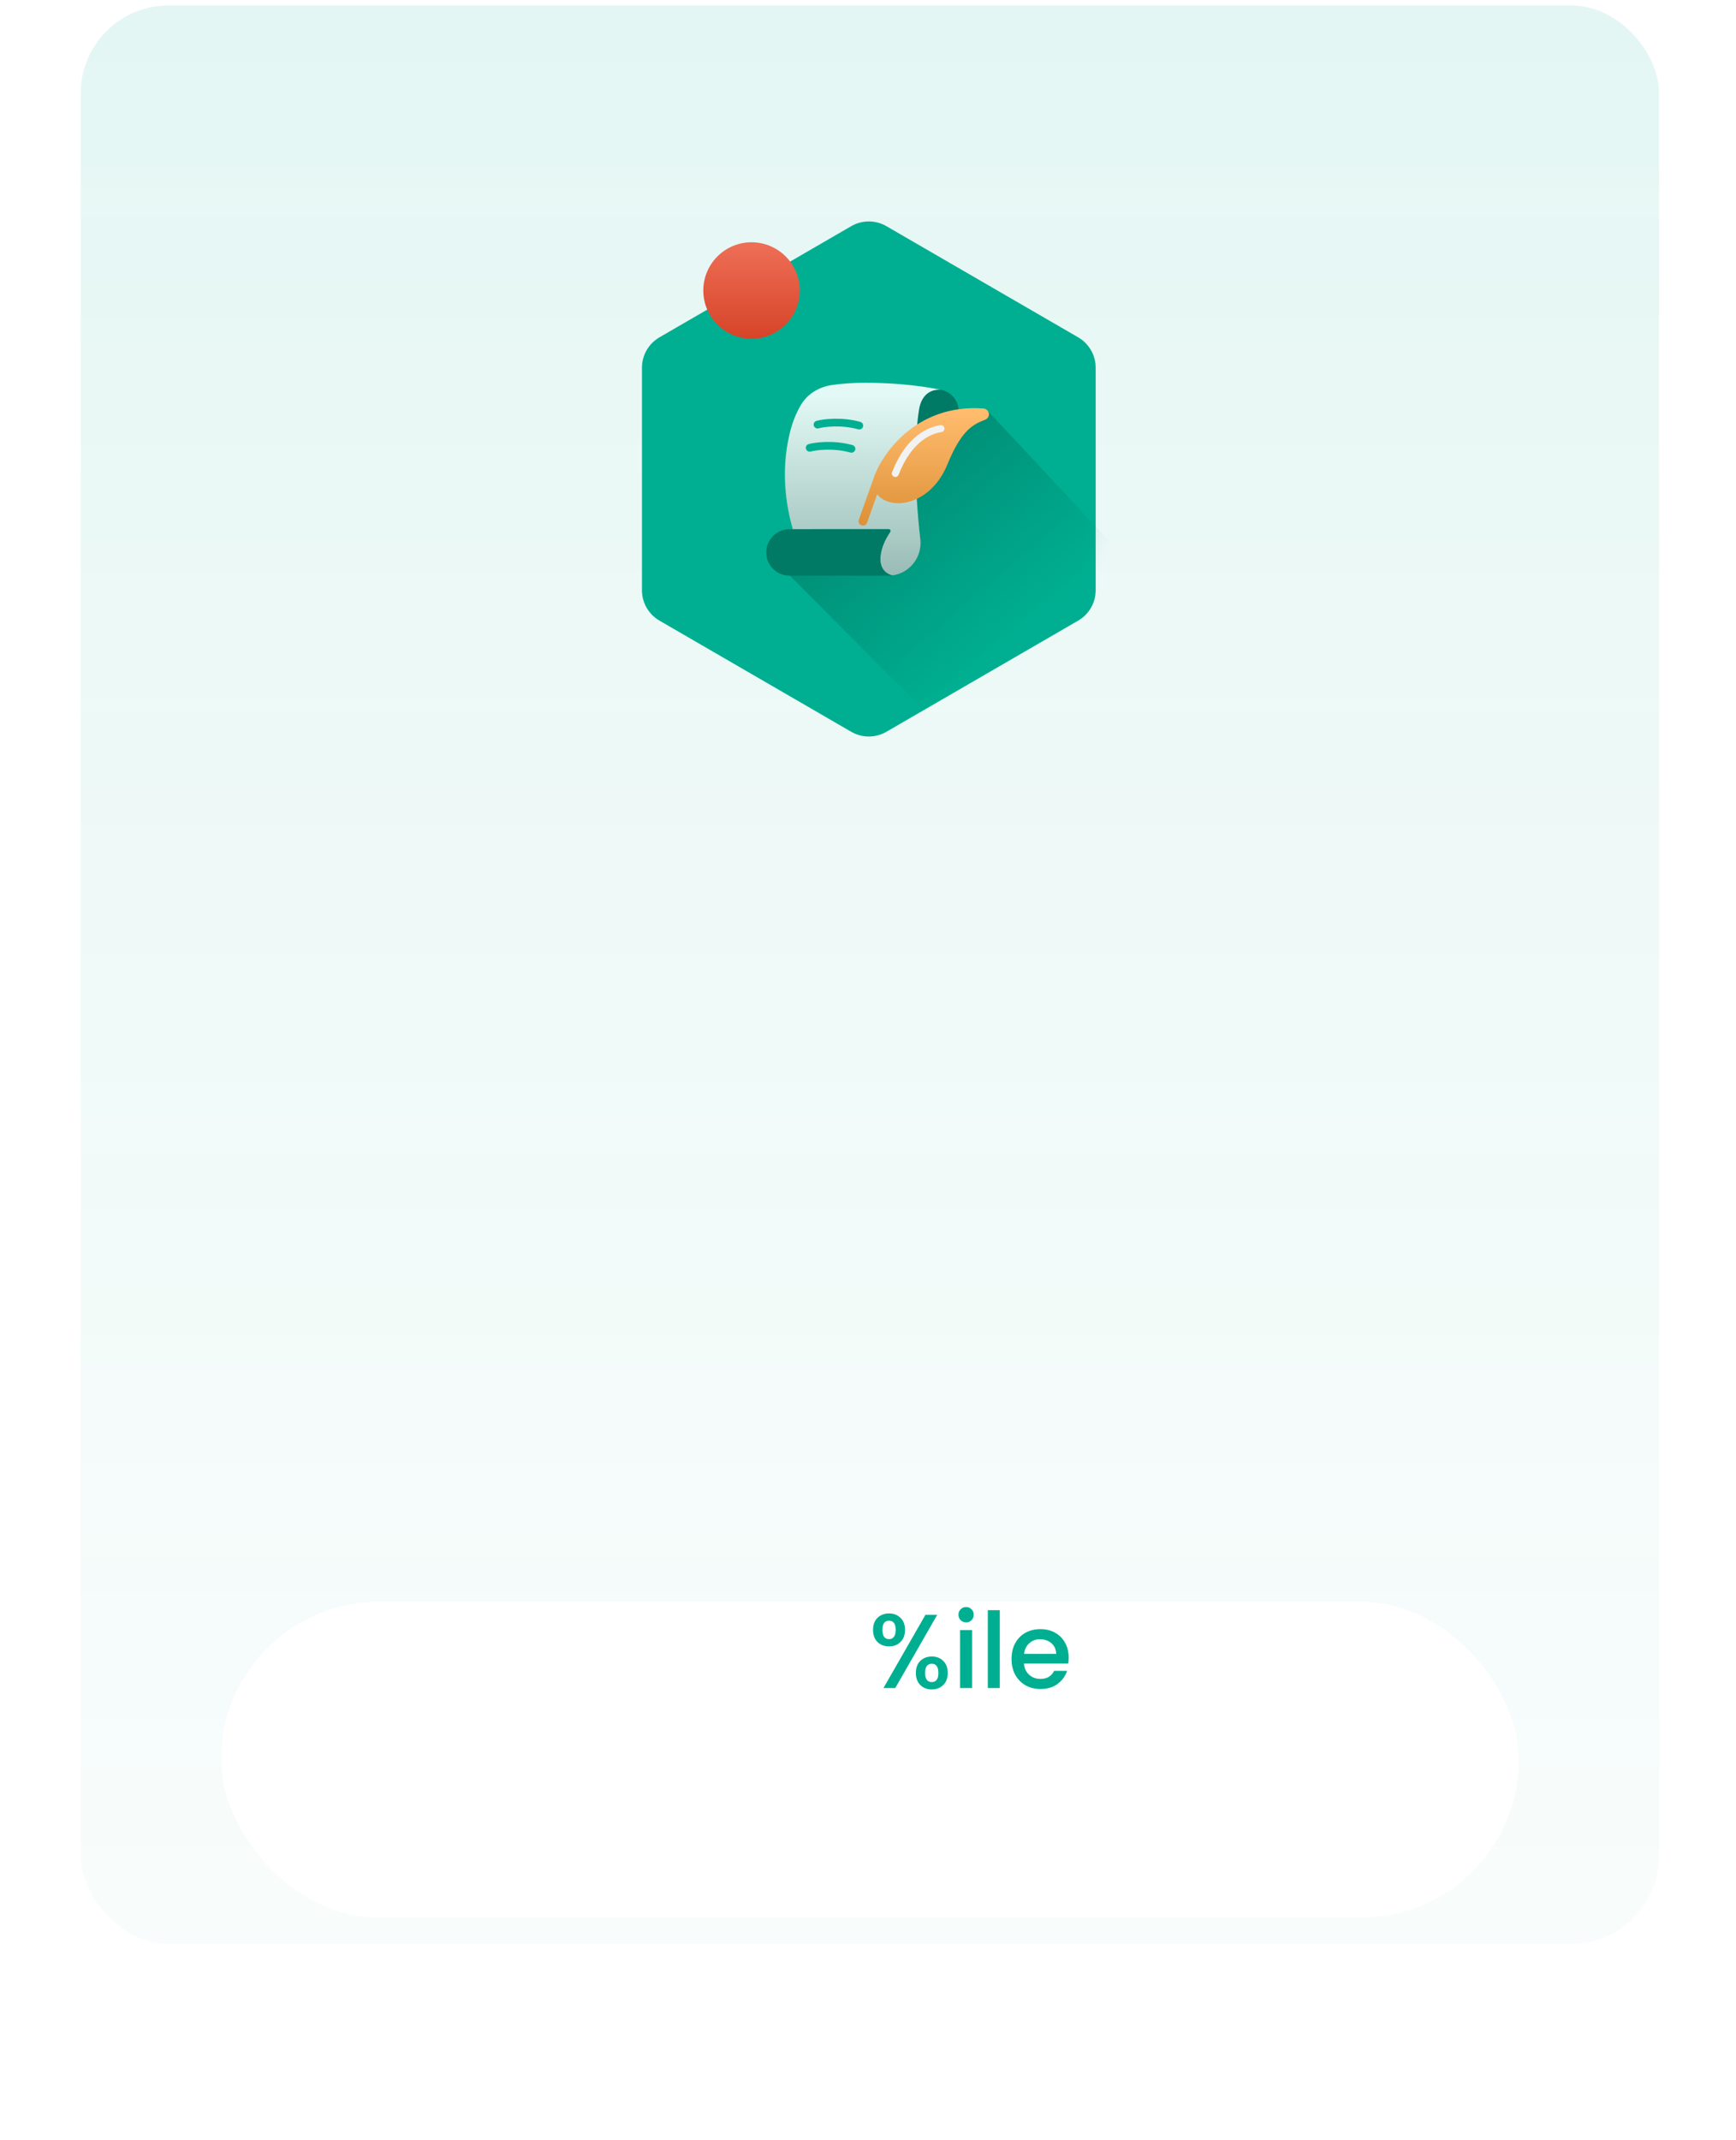 <svg width="129" height="159" viewBox="0 0 129 159" fill="none" xmlns="http://www.w3.org/2000/svg">
<rect x="6" y="0.406" width="117.285" height="144" rx="6.516" fill="url(#paint0_linear_2_269)"/>
<path d="M63.253 16.802C64.062 16.333 65.059 16.333 65.867 16.802L80.118 25.06C80.922 25.527 81.418 26.386 81.418 27.315V43.85C81.418 44.78 80.922 45.639 80.118 46.105L65.867 54.364C65.059 54.833 64.062 54.833 63.253 54.364L49.002 46.105C48.198 45.639 47.703 44.78 47.703 43.85V27.315C47.703 26.386 48.198 25.527 49.002 25.06L63.253 16.802Z" fill="#00AF91"/>
<mask id="mask0_2_269" style="mask-type:alpha" maskUnits="userSpaceOnUse" x="47" y="16" width="35" height="39">
<path d="M63.336 16.801C64.144 16.333 65.141 16.333 65.949 16.801L80.272 25.102C81.076 25.568 81.571 26.427 81.571 27.357V43.974C81.571 44.904 81.076 45.763 80.272 46.229L65.949 54.53C65.141 54.998 64.144 54.998 63.336 54.53L49.013 46.229C48.209 45.763 47.714 44.904 47.714 43.974V27.357C47.714 26.427 48.209 25.568 49.013 25.102L63.336 16.801Z" fill="#C4C4C4"/>
</mask>
<g mask="url(#mask0_2_269)">
<path d="M82.524 40.303L73.267 30.375L57.554 41.621L68.585 52.693V55.95L83.541 57.093L82.524 40.303Z" fill="url(#paint1_linear_2_269)"/>
</g>
<path d="M69.61 28.923H66.776C66.639 28.923 66.58 29.134 66.69 29.215C67.04 29.474 67.471 29.889 67.525 30.387C67.668 31.681 66.902 31.84 66.472 31.83L66.196 31.798C66.196 31.798 66.31 31.826 66.472 31.83L69.426 32.166C70.391 32.277 71.237 31.522 71.237 30.55C71.237 29.651 70.508 28.923 69.61 28.923Z" fill="#007965"/>
<path d="M66.006 42.764H60.694C60.69 42.764 60.685 42.764 60.681 42.764C60.68 42.764 60.678 42.764 60.676 42.764H66.042C66.03 42.764 66.018 42.764 66.006 42.764Z" fill="url(#paint2_linear_2_269)"/>
<path fill-rule="evenodd" clip-rule="evenodd" d="M58.683 32.189C57.956 35.221 58.457 37.982 59.098 39.922C59.418 39.55 59.894 39.314 60.426 39.314H66.055C66.154 39.314 66.211 39.431 66.155 39.511C65.975 39.767 65.675 40.253 65.52 40.828C65.117 42.329 66.006 42.675 66.296 42.747C67.59 42.589 68.539 41.388 68.389 40.071C68.28 39.102 68.17 37.941 68.102 36.708C66.643 37.462 65.113 36.941 65.204 35.694C65.494 34.766 66.432 33.115 68.116 31.955C68.157 31.436 68.214 30.932 68.29 30.449C68.563 28.731 69.92 28.965 69.92 28.965C69.92 28.965 67.895 28.48 64.707 28.438C63.422 28.421 62.469 28.504 61.789 28.608C60.828 28.755 59.978 29.281 59.495 30.116C59.2 30.625 58.894 31.312 58.683 32.189ZM63.771 31.895C62.483 31.532 61.173 31.72 60.834 31.819C60.68 31.864 60.518 31.777 60.472 31.625C60.427 31.473 60.514 31.313 60.668 31.268C61.096 31.142 62.521 30.945 63.93 31.342C64.085 31.385 64.174 31.544 64.13 31.697C64.086 31.85 63.925 31.938 63.771 31.895ZM60.252 33.544C60.592 33.444 61.902 33.257 63.19 33.62C63.344 33.663 63.505 33.575 63.549 33.422C63.593 33.269 63.503 33.11 63.349 33.067C61.939 32.669 60.515 32.867 60.087 32.993C59.933 33.038 59.845 33.198 59.891 33.35C59.937 33.502 60.098 33.589 60.252 33.544Z" fill="url(#paint3_linear_2_269)"/>
<path d="M73.058 30.673C68.156 30.306 65.706 34.086 65.204 35.694C65.064 37.596 68.7 37.808 70.096 34.383C71.207 31.66 72.157 31.247 73.089 30.874C73.198 30.831 73.175 30.682 73.058 30.673Z" fill="url(#paint4_linear_2_269)"/>
<path fill-rule="evenodd" clip-rule="evenodd" d="M65.527 35.754C65.513 36.092 65.656 36.34 65.897 36.504C66.159 36.683 66.558 36.774 67.032 36.713C67.971 36.592 69.136 35.875 69.794 34.26C70.359 32.877 70.894 32.049 71.43 31.516C71.662 31.286 71.89 31.114 72.112 30.979C70.214 31.047 68.757 31.781 67.692 32.691C66.473 33.733 65.772 35.002 65.527 35.754ZM64.895 35.59L63.815 38.616C63.755 38.785 63.843 38.972 64.013 39.032C64.182 39.093 64.368 39.004 64.429 38.835L65.183 36.721C65.28 36.844 65.396 36.952 65.53 37.042C65.954 37.332 66.524 37.436 67.116 37.359C68.309 37.206 69.66 36.316 70.398 34.506C70.944 33.166 71.439 32.426 71.889 31.978C72.333 31.537 72.752 31.36 73.21 31.177C73.408 31.098 73.51 30.901 73.48 30.711C73.451 30.52 73.295 30.364 73.082 30.348C70.534 30.157 68.614 31.047 67.269 32.195C65.937 33.333 65.166 34.729 64.895 35.59Z" fill="url(#paint5_linear_2_269)"/>
<path d="M69.92 31.842C69.181 31.948 67.575 32.495 66.53 35.176" stroke="#F2F2F2" stroke-width="0.521" stroke-linecap="round"/>
<path d="M58.664 39.314H66.023C66.134 39.314 66.199 39.447 66.136 39.538C65.954 39.801 65.67 40.272 65.521 40.828C65.042 42.609 66.383 42.764 66.383 42.764H58.664C57.711 42.764 56.939 41.992 56.939 41.039C56.939 40.086 57.711 39.314 58.664 39.314Z" fill="#007965"/>
<circle cx="55.846" cy="21.583" r="3.584" fill="url(#paint6_linear_2_269)"/>
<g filter="url(#filter0_d_2_269)">
<rect x="16.425" y="111.175" width="96.434" height="23.457" rx="11.729" fill="white"/>
</g>
<path d="M64.874 121.082C64.874 120.702 64.984 120.405 65.203 120.191C65.427 119.972 65.714 119.862 66.063 119.862C66.412 119.862 66.696 119.972 66.915 120.191C67.139 120.405 67.251 120.702 67.251 121.082C67.251 121.463 67.139 121.762 66.915 121.981C66.696 122.2 66.412 122.31 66.063 122.31C65.714 122.31 65.427 122.2 65.203 121.981C64.984 121.762 64.874 121.463 64.874 121.082ZM69.644 119.964L66.524 125.406H65.648L68.768 119.964H69.644ZM66.063 120.402C65.734 120.402 65.57 120.629 65.57 121.082C65.57 121.541 65.734 121.77 66.063 121.77C66.219 121.77 66.339 121.715 66.422 121.606C66.511 121.491 66.555 121.317 66.555 121.082C66.555 120.629 66.391 120.402 66.063 120.402ZM68.057 124.28C68.057 123.9 68.166 123.602 68.385 123.389C68.609 123.17 68.896 123.06 69.245 123.06C69.589 123.06 69.871 123.17 70.09 123.389C70.314 123.602 70.426 123.9 70.426 124.28C70.426 124.661 70.314 124.96 70.09 125.179C69.871 125.398 69.589 125.508 69.245 125.508C68.896 125.508 68.609 125.398 68.385 125.179C68.166 124.96 68.057 124.661 68.057 124.28ZM69.237 123.6C68.909 123.6 68.745 123.827 68.745 124.28C68.745 124.734 68.909 124.96 69.237 124.96C69.566 124.96 69.73 124.734 69.73 124.28C69.73 123.827 69.566 123.6 69.237 123.6ZM71.794 120.527C71.632 120.527 71.497 120.472 71.387 120.363C71.278 120.253 71.223 120.118 71.223 119.956C71.223 119.795 71.278 119.659 71.387 119.55C71.497 119.44 71.632 119.385 71.794 119.385C71.95 119.385 72.083 119.44 72.192 119.55C72.302 119.659 72.357 119.795 72.357 119.956C72.357 120.118 72.302 120.253 72.192 120.363C72.083 120.472 71.95 120.527 71.794 120.527ZM72.232 121.098V125.406H71.34V121.098H72.232ZM74.293 119.62V125.406H73.402V119.62H74.293ZM79.412 123.146C79.412 123.308 79.402 123.454 79.381 123.584H76.089C76.115 123.928 76.243 124.205 76.472 124.413C76.702 124.622 76.983 124.726 77.317 124.726C77.796 124.726 78.135 124.525 78.333 124.124H79.295C79.165 124.52 78.927 124.846 78.583 125.101C78.245 125.351 77.822 125.476 77.317 125.476C76.905 125.476 76.535 125.385 76.206 125.203C75.883 125.015 75.628 124.754 75.44 124.421C75.258 124.082 75.166 123.691 75.166 123.248C75.166 122.805 75.255 122.417 75.432 122.083C75.615 121.744 75.868 121.484 76.191 121.301C76.519 121.119 76.894 121.027 77.317 121.027C77.723 121.027 78.085 121.116 78.403 121.293C78.722 121.471 78.969 121.721 79.146 122.044C79.323 122.362 79.412 122.729 79.412 123.146ZM78.482 122.865C78.477 122.536 78.359 122.273 78.13 122.075C77.9 121.877 77.616 121.778 77.278 121.778C76.97 121.778 76.707 121.877 76.488 122.075C76.269 122.268 76.139 122.531 76.097 122.865H78.482Z" fill="#00AF91"/>
<defs>
<filter id="filter0_d_2_269" x="0.787" y="103.356" width="127.71" height="54.733" filterUnits="userSpaceOnUse" color-interpolation-filters="sRGB">
<feFlood flood-opacity="0" result="BackgroundImageFix"/>
<feColorMatrix in="SourceAlpha" type="matrix" values="0 0 0 0 0 0 0 0 0 0 0 0 0 0 0 0 0 0 127 0" result="hardAlpha"/>
<feOffset dy="7.819"/>
<feGaussianBlur stdDeviation="7.819"/>
<feColorMatrix type="matrix" values="0 0 0 0 0.04 0 0 0 0 0.045 0 0 0 0 0.15 0 0 0 0.06 0"/>
<feBlend mode="normal" in2="BackgroundImageFix" result="effect1_dropShadow_2_269"/>
<feBlend mode="normal" in="SourceGraphic" in2="effect1_dropShadow_2_269" result="shape"/>
</filter>
<linearGradient id="paint0_linear_2_269" x1="64.642" y1="-15.232" x2="64.642" y2="274.397" gradientUnits="userSpaceOnUse">
<stop stop-color="#00AF91" stop-opacity="0.12"/>
<stop offset="1" stop-color="#F2F2F2" stop-opacity="0"/>
</linearGradient>
<linearGradient id="paint1_linear_2_269" x1="59.858" y1="27.133" x2="76.444" y2="46.606" gradientUnits="userSpaceOnUse">
<stop stop-color="#007965"/>
<stop offset="1" stop-color="#007965" stop-opacity="0"/>
</linearGradient>
<linearGradient id="paint2_linear_2_269" x1="63.991" y1="29.402" x2="63.991" y2="42.759" gradientUnits="userSpaceOnUse">
<stop stop-color="#E2F9F5"/>
<stop offset="1" stop-color="#9ABCB6"/>
</linearGradient>
<linearGradient id="paint3_linear_2_269" x1="63.991" y1="29.402" x2="63.991" y2="42.759" gradientUnits="userSpaceOnUse">
<stop stop-color="#E2F9F5"/>
<stop offset="1" stop-color="#9ABCB6"/>
</linearGradient>
<linearGradient id="paint4_linear_2_269" x1="68.641" y1="30.648" x2="68.641" y2="38.725" gradientUnits="userSpaceOnUse">
<stop stop-color="#FFBC6D"/>
<stop offset="1" stop-color="#DE9239"/>
</linearGradient>
<linearGradient id="paint5_linear_2_269" x1="68.641" y1="30.648" x2="68.641" y2="38.725" gradientUnits="userSpaceOnUse">
<stop stop-color="#FFBC6D"/>
<stop offset="1" stop-color="#DE9239"/>
</linearGradient>
<linearGradient id="paint6_linear_2_269" x1="55.846" y1="17.999" x2="55.846" y2="25.166" gradientUnits="userSpaceOnUse">
<stop stop-color="#EE6F57"/>
<stop offset="1" stop-color="#D64428"/>
</linearGradient>
</defs>
</svg>

